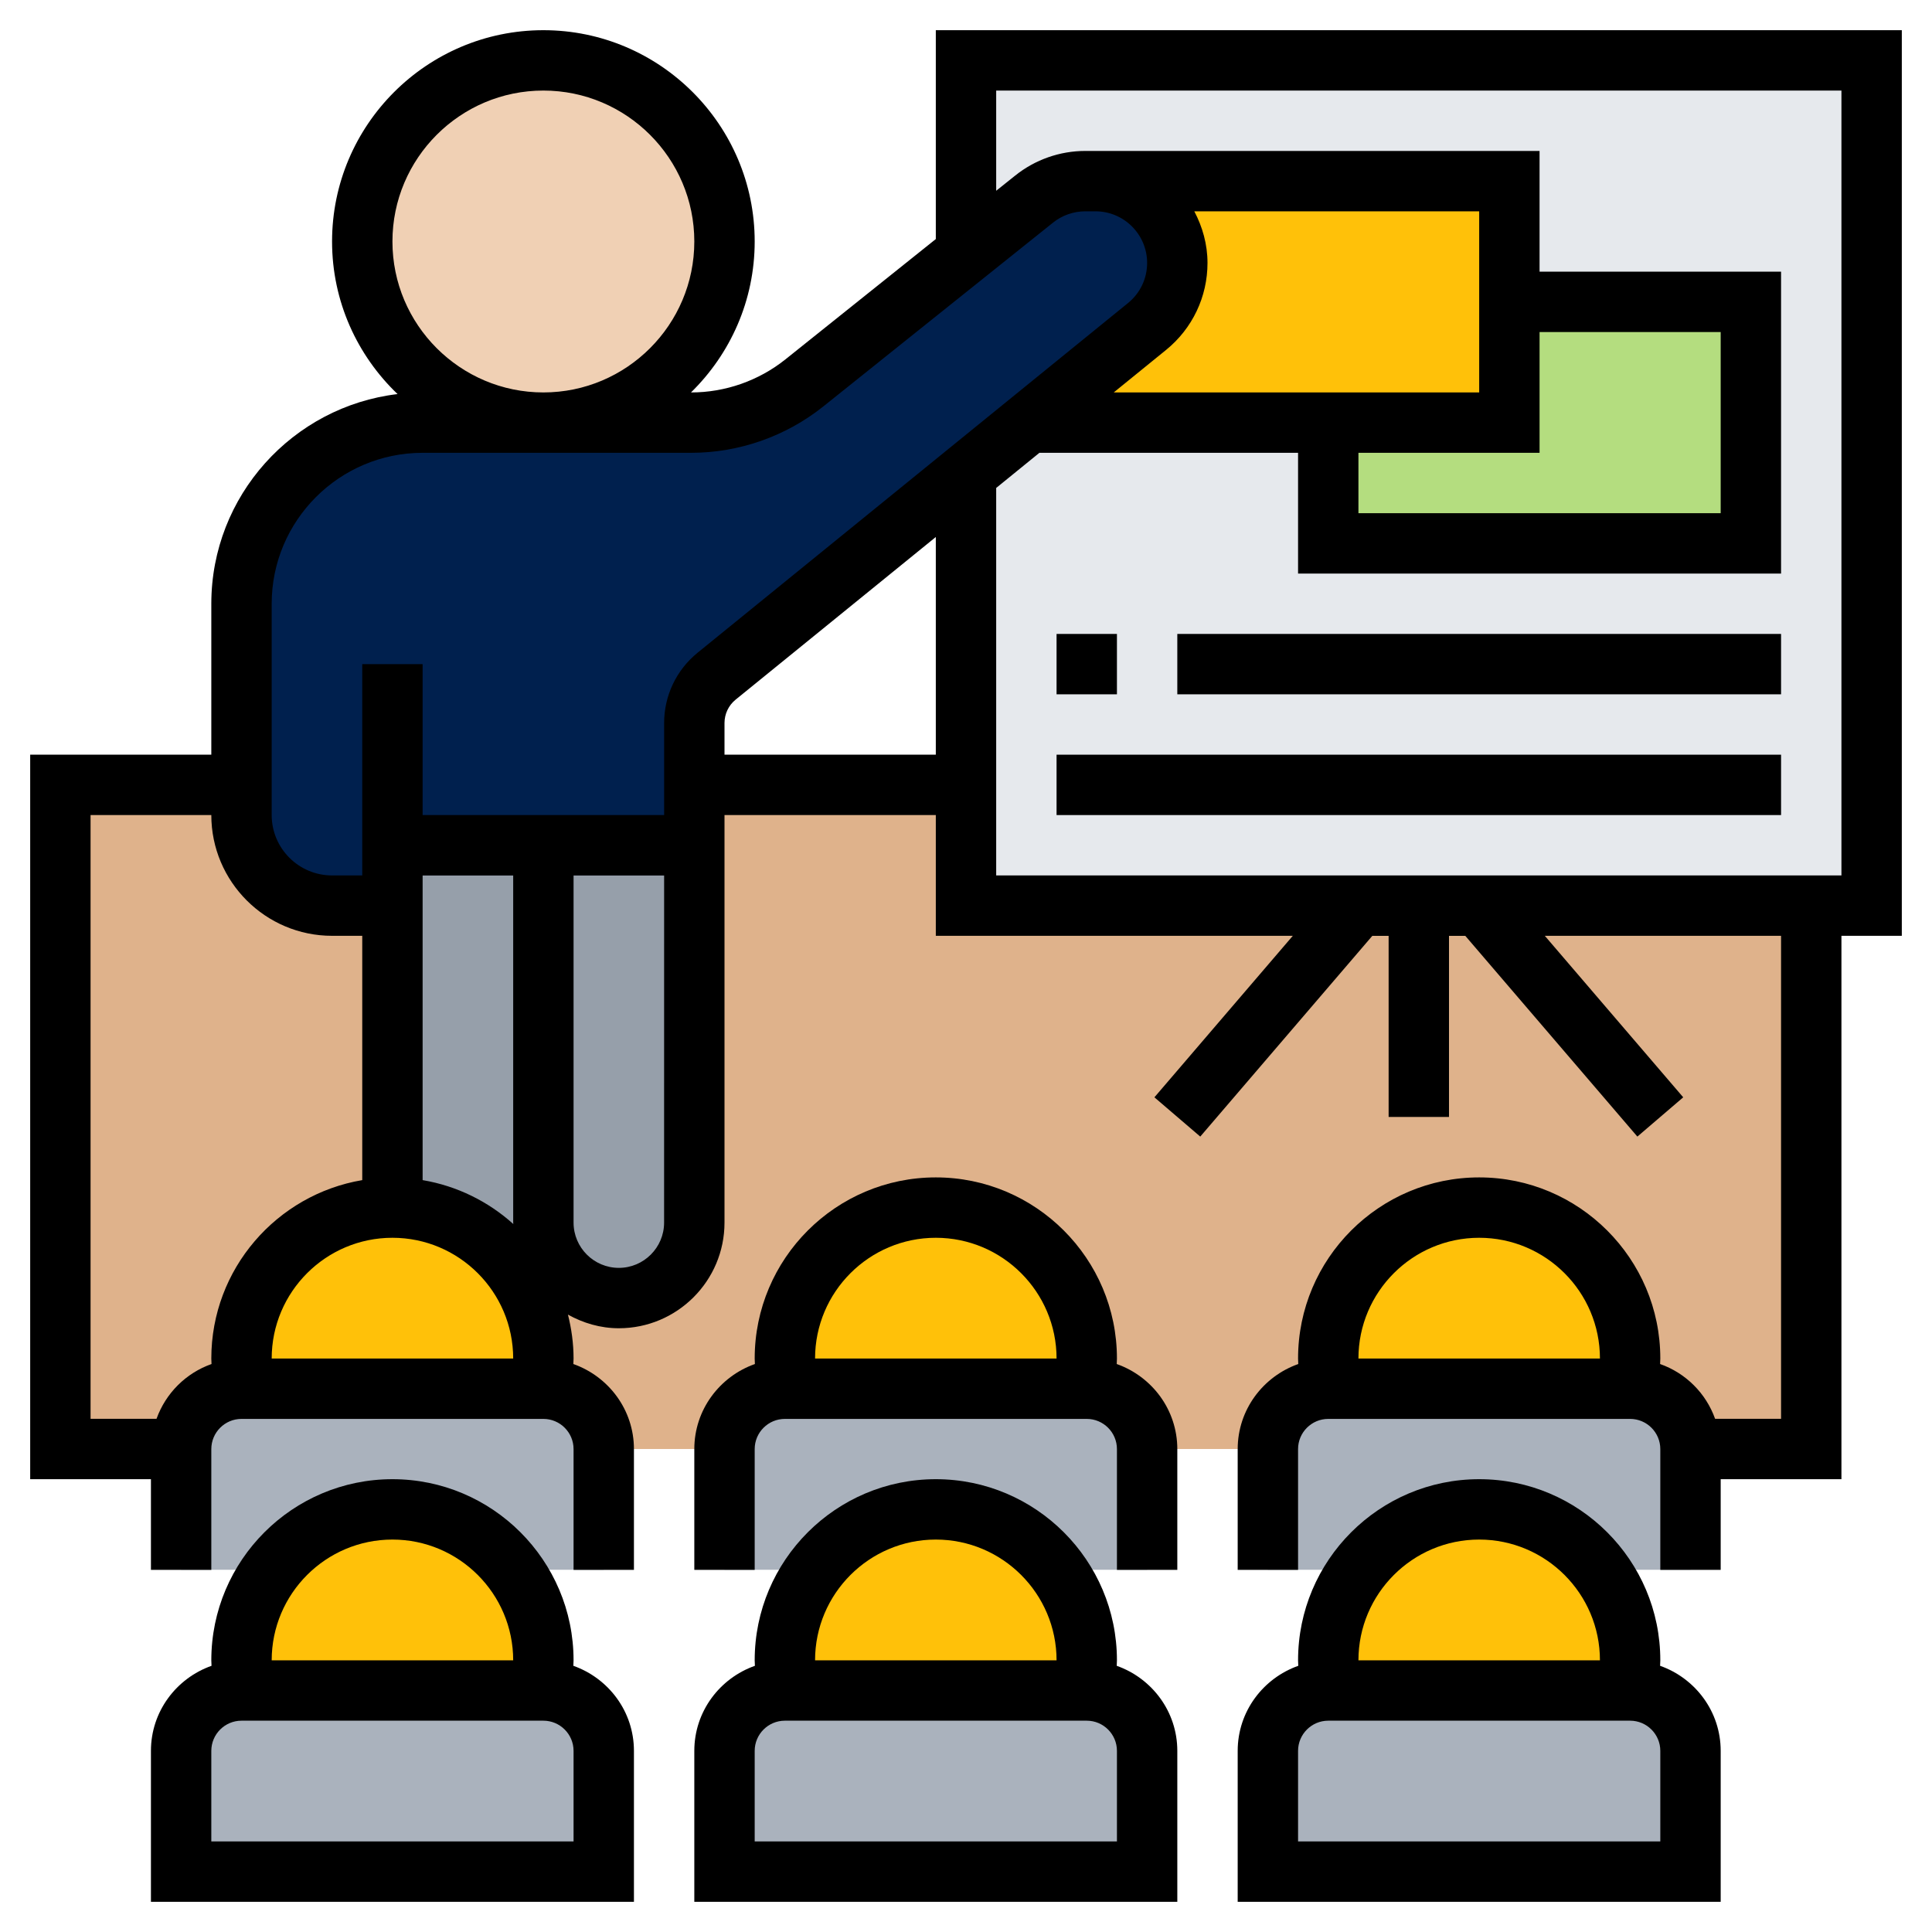 <?xml version="1.0"?>
<svg xmlns="http://www.w3.org/2000/svg" id="Layer_5" enable-background="new 0 0 64 64" height="512" viewBox="0 0 64 64" width="512" class=""><g><g><g><g><path d="m2 26h58v22h-58z" fill="#dfb28b" data-original="#DFB28B"/></g><g><path d="m20 58v4h-14v-4c0-1.1.9-2 2-2h.04 9.92.04c1.1 0 2 .9 2 2z" fill="#aab2bd" data-original="#AAB2BD"/></g><g><path d="m20 48v4h-3c-.14-.19-.29-.37-.46-.54-.91-.9-2.16-1.46-3.54-1.46s-2.63.56-3.54 1.46c-.17.17-.32.35-.46.54h-3v-4c0-1.1.9-2 2-2h.04 9.92.04c1.1 0 2 .9 2 2z" fill="#aab2bd" data-original="#AAB2BD"/></g><g><path d="m38 48v4h-3c-.14-.19-.29-.37-.46-.54-.91-.9-2.16-1.46-3.54-1.46s-2.63.56-3.54 1.46c-.17.17-.32.35-.46.54h-3v-4c0-1.1.9-2 2-2h1.04 8.96c.07 0 .14 0 .2.01 1.01.1 1.8.96 1.8 1.99z" fill="#aab2bd" data-original="#AAB2BD"/></g><g><path d="m38 58v4h-14v-4c0-1.1.9-2 2-2h.04 9.92.04c1.1 0 2 .9 2 2z" fill="#aab2bd" data-original="#AAB2BD"/></g><g><path d="m56 58v4h-14v-4c0-1.1.9-2 2-2h.04 9.92.04c1.1 0 2 .9 2 2z" fill="#aab2bd" data-original="#AAB2BD"/></g><g><path d="m56 48v4h-3c-.14-.19-.29-.37-.46-.54-.91-.9-2.16-1.46-3.54-1.46s-2.63.56-3.54 1.46c-.17.17-.32.35-.46.54h-3v-4c0-1.1.9-2 2-2h1.04 8.96c.07 0 .14 0 .2.01 1.01.1 1.8.96 1.8 1.99z" fill="#aab2bd" data-original="#AAB2BD"/></g><g><path d="m54 55c0 .33-.01.67-.04 1h-9.92c-.03-.33-.04-.67-.04-1 0-1.13.37-2.17 1-3 .14-.19.29-.37.46-.54.91-.9 2.16-1.46 3.54-1.46s2.63.56 3.54 1.46c.17.17.32.35.46.54.63.83 1 1.87 1 3z" fill="#fcd770" data-original="#FCD770" class="active-path" style="fill:#FFC109" data-old_color="#fcd770"/></g><g><path d="m36 55c0 .33-.01.67-.04 1h-9.92c-.03-.33-.04-.67-.04-1 0-1.13.37-2.17 1-3 .14-.19.29-.37.46-.54.91-.9 2.16-1.46 3.54-1.46s2.63.56 3.54 1.46c.17.17.32.35.46.54.63.83 1 1.87 1 3z" fill="#fcd770" data-original="#FCD770" class="active-path" style="fill:#FFC109" data-old_color="#fcd770"/></g><g><path d="m18 55c0 .33-.01.67-.04 1h-9.92c-.03-.33-.04-.67-.04-1 0-1.13.37-2.17 1-3 .14-.19.29-.37.46-.54.91-.9 2.16-1.46 3.54-1.46s2.63.56 3.54 1.46c.17.17.32.35.46.54.63.83 1 1.87 1 3z" fill="#fcd770" data-original="#FCD770" class="active-path" style="fill:#FFC109" data-old_color="#fcd770"/></g><g><path d="m17.59 43c.26.61.41 1.29.41 2 0 .34-.01.67-.04 1h-9.92c-.03-.33-.04-.66-.04-1 0-1.38.56-2.63 1.46-3.54.91-.9 2.16-1.46 3.54-1.46s2.63.56 3.54 1.46c.44.44.79.96 1.05 1.54z" fill="#fcd770" data-original="#FCD770" class="active-path" style="fill:#FFC109" data-old_color="#fcd770"/></g><g><path d="m36 45c0 .34-.01.67-.04 1l-.76.01c-.06-.01-.13-.01-.2-.01h-8.96c-.03-.33-.04-.66-.04-1 0-1.38.56-2.63 1.46-3.54.91-.9 2.16-1.46 3.54-1.46s2.63.56 3.54 1.46c.9.91 1.46 2.16 1.46 3.54z" fill="#fcd770" data-original="#FCD770" class="active-path" style="fill:#FFC109" data-old_color="#fcd770"/></g><g><path d="m54 45c0 .34-.01.67-.04 1l-.76.01c-.06-.01-.13-.01-.2-.01h-8.96c-.03-.33-.04-.66-.04-1 0-1.38.56-2.63 1.46-3.54.91-.9 2.16-1.46 3.54-1.46s2.63.56 3.54 1.46c.9.91 1.46 2.16 1.46 3.54z" fill="#fcd770" data-original="#FCD770" class="active-path" style="fill:#FFC109" data-old_color="#fcd770"/></g><g><path d="m32 2h30v28h-30z" fill="#e6e9ed" data-original="#E6E9ED"/></g><g><path d="m58 10v8h-14v-4h6v-4z" fill="#b4dd7f" data-original="#B4DD7F" class=""/></g><g><path d="m50 10v4h-6-9.83l-.04-.05 3.87-3.14c.63-.51 1-1.28 1-2.1 0-1.5-1.21-2.71-2.71-2.71h13.71z" fill="#fcd770" data-original="#FCD770" class="active-path" style="fill:#FFC109" data-old_color="#fcd770"/></g><g><path d="m13 29v1h-2c-1.66 0-3-1.34-3-3v-1-6c0-3.31 2.69-6 6-6h4 1 3.9c1.36 0 2.68-.46 3.74-1.31l5.36-4.29 2.26-1.81c.48-.38 1.08-.59 1.69-.59h.05.29c1.5 0 2.71 1.21 2.71 2.71 0 .82-.37 1.59-1 2.1l-3.87 3.14-2.13 1.74-8.26 6.71c-.47.38-.74.95-.74 1.55v2.05 3h-5z" fill="#4fc1e9" data-original="#4FC1E9" class="" style="fill:#00204E" data-old_color="#4fc1e9"/></g><g><path d="m23 29v11.5c0 1.38-1.12 2.5-2.5 2.5-.17 0-.34-.02-.5-.05-.49-.1-.93-.34-1.27-.68-.45-.45-.73-1.08-.73-1.77v-11.5z" fill="#969faa" data-original="#969FAA" class=""/></g><g><circle cx="18" cy="8" fill="#f0d0b4" r="6" data-original="#F0D0B4" class=""/></g><g><path d="m20 42.95v.05h-2.41c-.26-.58-.61-1.1-1.05-1.54-.91-.9-2.16-1.46-3.54-1.46v-10-1h5v11.5c0 .69.28 1.32.73 1.77.34.34.78.58 1.27.68z" fill="#969faa" data-original="#969FAA" class=""/></g></g><g><path d="m63 1h-32v6.919l-4.981 3.985c-.884.707-1.993 1.096-3.123 1.096h-.006c1.3-1.272 2.11-3.042 2.11-5 0-3.859-3.14-7-7-7s-7 3.141-7 7c0 1.987.836 3.779 2.17 5.054-3.469.412-6.17 3.368-6.17 6.946v5h-6v24h4v3.003h2v-4c0-.552.449-1 1-1h10c.551 0 1 .448 1 1v4h2v-4c0-1.305-.842-2.406-2.007-2.818.001-.061.007-.121.007-.182 0-.503-.069-.988-.186-1.455.502.279 1.071.452 1.686.452 1.93 0 3.5-1.569 3.5-3.499v-13.501h7v4h11.826l-4.585 5.35 1.519 1.301 5.7-6.65h.54v6h2v-6h.54l5.7 6.65 1.519-1.301-4.585-5.35h7.826v16h-2.185c-.303-.848-.972-1.515-1.822-1.815.001-.061.007-.121.007-.182 0-3.309-2.691-6-6-6s-6 2.691-6 6c0 .061.006.121.007.182-1.165.412-2.007 1.513-2.007 2.818v4h2v-4c0-.552.449-1 1-1h10c.551 0 1 .448 1 1v4h2v-3.003h4v-18h2zm-14 40.003c2.206 0 4 1.794 4 4h-8c0-2.206 1.794-4 4-4zm-36-33.003c0-2.757 2.243-5 5-5s5 2.243 5 5-2.243 5-5 5-5-2.243-5-5zm-4 12c0-2.757 2.243-5 5-5h8.896c1.583 0 3.136-.545 4.373-1.533l7.615-6.093c.3-.241.679-.374 1.067-.374h.049.29c.943 0 1.71.768 1.71 1.71 0 .518-.23 1.001-.631 1.327l-14.261 11.586c-.704.573-1.108 1.422-1.108 2.329v3.048h-8v-5h-2v7h-1c-1.103 0-2-.897-2-2zm42-5v-4h6v6h-12v-2zm-2-2h-12.106l1.736-1.41c.87-.708 1.37-1.758 1.37-2.88 0-.62-.167-1.196-.437-1.71h9.437zm-36 28.003c2.206 0 4 1.794 4 4h-8c0-2.206 1.794-4 4-4zm1-1.91v-10.093h3v11.5c0 .016.005.031.005.048-.828-.745-1.861-1.262-3.005-1.455zm-8.815 7.907h-2.185v-20h4c0 2.206 1.794 4 4 4h1v8.093c-2.833.478-5 2.942-5 5.91 0 .061.006.121.007.182-.849.3-1.518.967-1.822 1.815zm15.315-5c-.827 0-1.5-.673-1.5-1.5v-11.5h3l-.001 11.501c0 .826-.673 1.499-1.499 1.499zm3.5-17v-1.048c0-.303.135-.586.369-.776l6.631-5.387v7.211zm37 4h-28v-12.836l1.432-1.164h8.568v4h16v-10h-8v-4h-14.71-.29-.049c-.84 0-1.663.289-2.317.813l-.634.506v-3.319h28z" data-original="#000000" class=""/><path d="m18.993 55.182c.001-.061.007-.121.007-.182 0-3.309-2.691-6-6-6s-6 2.691-6 6c0 .061.006.121.007.182-1.165.412-2.007 1.513-2.007 2.818v5h16v-5c0-1.305-.842-2.406-2.007-2.818zm-5.993-4.182c2.206 0 4 1.794 4 4h-8c0-2.206 1.794-4 4-4zm6 10h-12v-3c0-.552.449-1 1-1h10c.551 0 1 .448 1 1z" data-original="#000000" class=""/><path d="m36.993 55.182c.001-.061.007-.121.007-.182 0-3.309-2.691-6-6-6s-6 2.691-6 6c0 .061.006.121.007.182-1.165.412-2.007 1.513-2.007 2.818v5h16v-5c0-1.305-.842-2.406-2.007-2.818zm-5.993-4.182c2.206 0 4 1.794 4 4h-8c0-2.206 1.794-4 4-4zm6 10h-12v-3c0-.552.449-1 1-1h10c.551 0 1 .448 1 1z" data-original="#000000" class=""/><path d="m54.993 55.182c.001-.061.007-.121.007-.182 0-3.309-2.691-6-6-6s-6 2.691-6 6c0 .061.006.121.007.182-1.165.412-2.007 1.513-2.007 2.818v5h16v-5c0-1.305-.842-2.406-2.007-2.818zm-5.993-4.182c2.206 0 4 1.794 4 4h-8c0-2.206 1.794-4 4-4zm6 10h-12v-3c0-.552.449-1 1-1h10c.551 0 1 .448 1 1z" data-original="#000000" class=""/><path d="m36.993 45.185c.001-.061.007-.121.007-.182 0-3.309-2.691-6-6-6s-6 2.691-6 6c0 .061.006.121.007.182-1.165.412-2.007 1.513-2.007 2.818v4h2v-4c0-.552.449-1 1-1h10c.551 0 1 .448 1 1v4h2v-4c0-1.305-.842-2.406-2.007-2.818zm-5.993-4.182c2.206 0 4 1.794 4 4h-8c0-2.206 1.794-4 4-4z" data-original="#000000" class=""/><path d="m35 21h2v2h-2z" data-original="#000000" class=""/><path d="m39 21h20v2h-20z" data-original="#000000" class=""/><path d="m35 25h24v2h-24z" data-original="#000000" class=""/></g></g></g> </svg>
